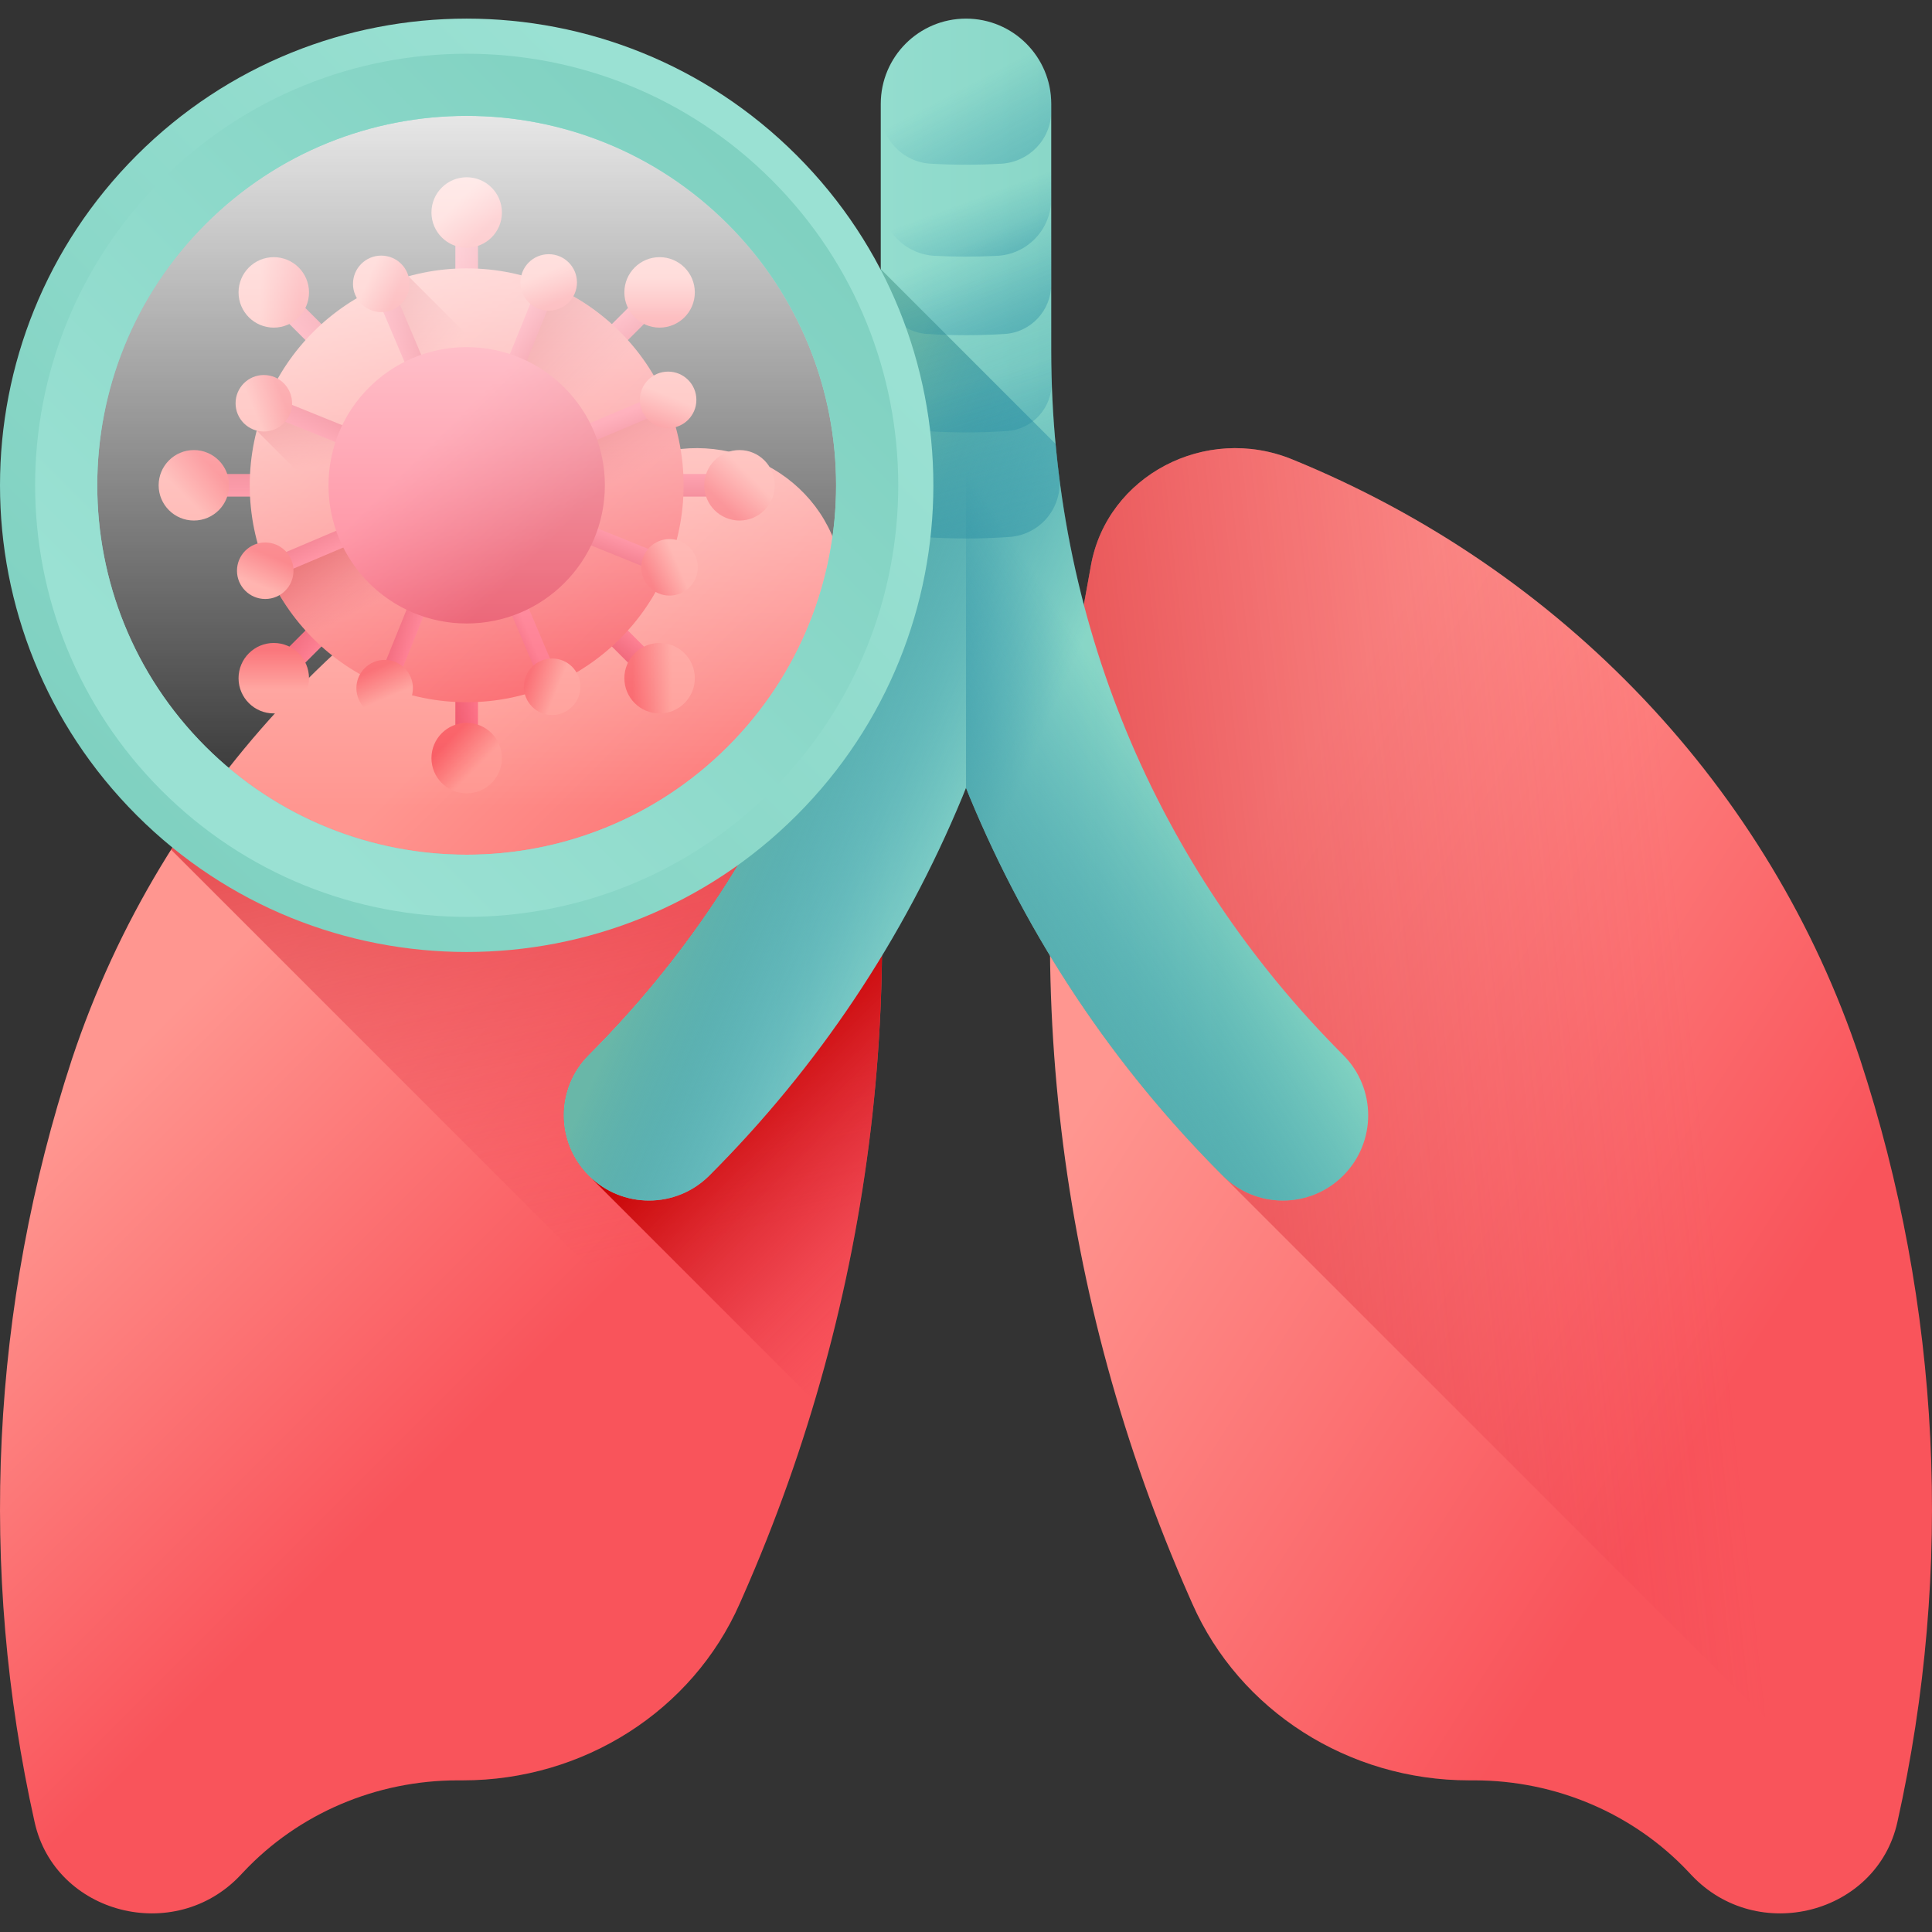 <svg id="Capa_1" enable-background="new 0 0 510 510" height="512" viewBox="0 0 510 510" width="512" xmlns="http://www.w3.org/2000/svg" xmlns:xlink="http://www.w3.org/1999/xlink"><rect x="0" y="0" width="510" height="510" fill="#333333" stroke="none"/><linearGradient id="lg1"><stop offset="0" stop-color="#ff9690"/><stop offset="1" stop-color="#f9545b"/></linearGradient><linearGradient id="SVGID_1_" gradientUnits="userSpaceOnUse" x1="57.11" x2="151.651" xlink:href="#lg1" y1="255.375" y2="349.916"/><linearGradient id="SVGID_2_" gradientUnits="userSpaceOnUse" x1="166.112" x2="116.112" y1="332.433" y2="108.433"><stop offset="0" stop-color="#e63950" stop-opacity="0"/><stop offset=".827" stop-color="#cb0a0e" stop-opacity=".827"/><stop offset="1" stop-color="#c50000"/></linearGradient><linearGradient id="SVGID_3_" gradientUnits="userSpaceOnUse" x1="304.684" x2="460.684" xlink:href="#lg1" y1="263.064" y2="361.064"/><linearGradient id="lg2"><stop offset="0" stop-color="#e63950" stop-opacity="0"/><stop offset=".047" stop-color="#e4354b" stop-opacity=".047"/><stop offset=".467" stop-color="#d31822" stop-opacity=".467"/><stop offset=".799" stop-color="#c90709" stop-opacity=".799"/><stop offset="1" stop-color="#c50000"/></linearGradient><linearGradient id="SVGID_4_" gradientUnits="userSpaceOnUse" x1="450.684" x2="142.684" xlink:href="#lg2" y1="298.116" y2="332.116"/><linearGradient id="SVGID_5_" gradientUnits="userSpaceOnUse" x1="269.307" x2="212.116" xlink:href="#lg2" y1="314.608" y2="257.417"/><linearGradient id="lg3"><stop offset="0" stop-color="#9ae1d3"/><stop offset="1" stop-color="#80d1c1"/></linearGradient><linearGradient id="SVGID_6_" gradientUnits="userSpaceOnUse" x1="201.334" x2="323.522" xlink:href="#lg3" y1="160.915" y2="160.915"/><linearGradient id="lg4"><stop offset="0" stop-color="#0b799d" stop-opacity="0"/><stop offset=".174" stop-color="#117d9e" stop-opacity=".174"/><stop offset=".414" stop-color="#2389a0" stop-opacity=".414"/><stop offset=".693" stop-color="#409ca3" stop-opacity=".693"/><stop offset=".999" stop-color="#69b7a8" stop-opacity=".999"/><stop offset="1" stop-color="#69b7a8"/></linearGradient><linearGradient id="SVGID_7_" gradientUnits="userSpaceOnUse" x1="262.748" x2="196.748" xlink:href="#lg4" y1="221.746" y2="192.746"/><linearGradient id="SVGID_8_" gradientUnits="userSpaceOnUse" x1="285.523" x2="214.856" xlink:href="#lg4" y1="170.289" y2="215.622"/><linearGradient id="SVGID_9_" gradientUnits="userSpaceOnUse" x1="260.564" x2="290.734" xlink:href="#lg4" y1="99.59" y2="201.249"/><linearGradient id="SVGID_10_" gradientUnits="userSpaceOnUse" x1="258.49" x2="310.318" xlink:href="#lg4" y1="73.456" y2="219.813"/><linearGradient id="SVGID_11_" gradientUnits="userSpaceOnUse" x1="260.301" x2="287.328" xlink:href="#lg4" y1="62.487" y2="124.907"/><linearGradient id="SVGID_12_" gradientUnits="userSpaceOnUse" x1="259.562" x2="278.343" xlink:href="#lg4" y1="51.658" y2="102.591"/><linearGradient id="SVGID_13_" gradientUnits="userSpaceOnUse" x1="253.148" x2="289.544" xlink:href="#lg4" y1="23.78" y2="92.901"/><linearGradient id="lg5"><stop offset="0" stop-color="#ff637b"/><stop offset="1" stop-color="#e63950"/></linearGradient><linearGradient id="SVGID_14_" gradientTransform="matrix(0 1 -1 0 -3746 -2128)" gradientUnits="userSpaceOnUse" x1="2252.121" x2="2262.77" xlink:href="#lg5" y1="-3924.642" y2="-3924.642"/><linearGradient id="SVGID_15_" gradientTransform="matrix(0 1 -1 0 -3746 -2128)" gradientUnits="userSpaceOnUse" x1="2253.482" x2="2260.813" xlink:href="#lg1" y1="-3943.832" y2="-3936.501"/><linearGradient id="SVGID_16_" gradientTransform="matrix(.707 .707 -.707 .707 -2313.723 -288.178)" gradientUnits="userSpaceOnUse" x1="2013.532" x2="2024.181" xlink:href="#lg5" y1="-1484.251" y2="-1484.251"/><linearGradient id="SVGID_17_" gradientTransform="matrix(.707 .707 -.707 .707 -2313.723 -288.178)" gradientUnits="userSpaceOnUse" x1="2014.892" x2="2022.224" xlink:href="#lg1" y1="-1503.442" y2="-1496.111"/><linearGradient id="SVGID_18_" gradientTransform="matrix(-.707 .707 -.707 -.707 -3457.822 -4441.723)" gradientUnits="userSpaceOnUse" x1="695.213" x2="705.861" xlink:href="#lg5" y1="-5818.967" y2="-5818.967"/><linearGradient id="SVGID_19_" gradientTransform="matrix(-.707 .707 -.707 -.707 -3457.822 -4441.723)" gradientUnits="userSpaceOnUse" x1="696.573" x2="703.904" xlink:href="#lg1" y1="-5838.157" y2="-5830.826"/><linearGradient id="SVGID_20_" gradientUnits="userSpaceOnUse" x1="119.207" x2="129.856" xlink:href="#lg5" y1="72.657" y2="72.657"/><linearGradient id="SVGID_21_" gradientUnits="userSpaceOnUse" x1="120.568" x2="127.899" xlink:href="#lg1" y1="53.467" y2="60.798"/><linearGradient id="SVGID_22_" gradientTransform="matrix(-1 0 0 -1 -1618 -5670.034)" gradientUnits="userSpaceOnUse" x1="-1745.178" x2="-1734.529" xlink:href="#lg5" y1="-5853.59" y2="-5853.59"/><linearGradient id="SVGID_23_" gradientTransform="matrix(-1 0 0 -1 -1618 -5670.034)" gradientUnits="userSpaceOnUse" x1="-1743.817" x2="-1736.486" xlink:href="#lg1" y1="-5872.78" y2="-5865.449"/><linearGradient id="SVGID_24_" gradientTransform="matrix(0 -1 1 0 1924.034 -3746)" gradientUnits="userSpaceOnUse" x1="-3878.092" x2="-3867.443" xlink:href="#lg5" y1="-1856.291" y2="-1856.291"/><linearGradient id="SVGID_25_" gradientTransform="matrix(0 -1 1 0 1924.034 -3746)" gradientUnits="userSpaceOnUse" x1="-3876.732" x2="-3869.4" xlink:href="#lg1" y1="-1875.481" y2="-1868.15"/><linearGradient id="SVGID_26_" gradientTransform="matrix(-.707 -.707 .707 -.707 551.497 -5441.596)" gradientUnits="userSpaceOnUse" x1="-3639.503" x2="-3628.854" xlink:href="#lg5" y1="-4296.681" y2="-4296.681"/><linearGradient id="SVGID_27_" gradientTransform="matrix(-.707 -.707 .707 -.707 551.497 -5441.596)" gradientUnits="userSpaceOnUse" x1="-3638.142" x2="-3630.811" xlink:href="#lg1" y1="-4315.872" y2="-4308.541"/><linearGradient id="SVGID_28_" gradientTransform="matrix(.707 -.707 .707 .707 1695.596 -1576.503)" gradientUnits="userSpaceOnUse" x1="-2321.184" x2="-2310.535" xlink:href="#lg5" y1="38.034" y2="38.034"/><linearGradient id="SVGID_29_" gradientTransform="matrix(.707 -.707 .707 .707 1695.596 -1576.503)" gradientUnits="userSpaceOnUse" x1="-2319.823" x2="-2312.492" xlink:href="#lg1" y1="18.844" y2="26.175"/><linearGradient id="SVGID_30_" gradientUnits="userSpaceOnUse" x1="84.666" x2="165.455" xlink:href="#lg1" y1="89.58" y2="170.369"/><linearGradient id="SVGID_31_" gradientUnits="userSpaceOnUse" x1="158.793" x2="129.04" xlink:href="#lg2" y1="100.588" y2="70.836"/><linearGradient id="SVGID_32_" gradientUnits="userSpaceOnUse" x1="130.698" x2="116.749" xlink:href="#lg2" y1="143.216" y2="115.649"/><linearGradient id="SVGID_33_" gradientTransform="matrix(.927 .375 -.375 .927 -1160.079 89.086)" gradientUnits="userSpaceOnUse" x1="1201.11" x2="1209.651" xlink:href="#lg5" y1="-489.395" y2="-489.395"/><linearGradient id="SVGID_34_" gradientTransform="matrix(.927 .375 -.375 .927 -1160.079 89.086)" gradientUnits="userSpaceOnUse" x1="1202.201" x2="1208.081" xlink:href="#lg1" y1="-504.787" y2="-498.907"/><linearGradient id="SVGID_35_" gradientTransform="matrix(-.375 .927 -.927 -.375 -3835.085 -3288.079)" gradientUnits="userSpaceOnUse" x1="1679.883" x2="1688.424" xlink:href="#lg5" y1="-4994.78" y2="-4994.78"/><linearGradient id="SVGID_36_" gradientTransform="matrix(-.375 .927 -.927 -.375 -3835.085 -3288.079)" gradientUnits="userSpaceOnUse" x1="1680.974" x2="1686.854" xlink:href="#lg1" y1="-5010.172" y2="-5004.293"/><linearGradient id="SVGID_37_" gradientTransform="matrix(.39 .921 -.921 .39 -3197.016 -1045.485)" gradientUnits="userSpaceOnUse" x1="2373.592" x2="2382.133" xlink:href="#lg5" y1="-2642.931" y2="-2642.931"/><linearGradient id="SVGID_38_" gradientTransform="matrix(.39 .921 -.921 .39 -3197.016 -1045.485)" gradientUnits="userSpaceOnUse" x1="2374.683" x2="2380.564" xlink:href="#lg1" y1="-2658.323" y2="-2652.442"/><linearGradient id="SVGID_39_" gradientTransform="matrix(-.921 .39 -.39 -.921 -2700.515 -5325.016)" gradientUnits="userSpaceOnUse" x1="-473.653" x2="-465.112" xlink:href="#lg5" y1="-6167.263" y2="-6167.263"/><linearGradient id="SVGID_40_" gradientTransform="matrix(-.921 .39 -.39 -.921 -2700.515 -5325.016)" gradientUnits="userSpaceOnUse" x1="-472.562" x2="-466.682" xlink:href="#lg1" y1="-6182.655" y2="-6176.774"/><linearGradient id="SVGID_41_" gradientTransform="matrix(-.927 -.375 .375 -.927 -534.387 -5773.996)" gradientUnits="userSpaceOnUse" x1="-2825.503" x2="-2816.962" xlink:href="#lg5" y1="-5269.587" y2="-5269.587"/><linearGradient id="SVGID_42_" gradientTransform="matrix(-.927 -.375 .375 -.927 -534.387 -5773.996)" gradientUnits="userSpaceOnUse" x1="-2824.412" x2="-2818.532" xlink:href="#lg1" y1="-5284.979" y2="-5279.099"/><linearGradient id="SVGID_43_" gradientUnits="userSpaceOnUse" x1="81.213" x2="76.564" xlink:href="#lg2" y1="123.83" y2="91.115"/><linearGradient id="SVGID_44_" gradientTransform="matrix(.375 -.927 .927 .375 2027.995 -2662.388)" gradientUnits="userSpaceOnUse" x1="-3304.276" x2="-3295.735" xlink:href="#lg5" y1="-764.201" y2="-764.201"/><linearGradient id="SVGID_45_" gradientTransform="matrix(.375 -.927 .927 .375 2027.995 -2662.388)" gradientUnits="userSpaceOnUse" x1="-3303.185" x2="-3297.304" xlink:href="#lg1" y1="-779.593" y2="-773.713"/><linearGradient id="SVGID_46_" gradientTransform="matrix(-.39 -.921 .921 -.39 1391.239 -4748.878)" gradientUnits="userSpaceOnUse" x1="-3997.985" x2="-3989.444" xlink:href="#lg5" y1="-3116.051" y2="-3116.051"/><linearGradient id="SVGID_47_" gradientTransform="matrix(-.39 -.921 .921 -.39 1391.239 -4748.878)" gradientUnits="userSpaceOnUse" x1="-3996.894" x2="-3991.014" xlink:href="#lg1" y1="-3131.443" y2="-3125.563"/><linearGradient id="SVGID_48_" gradientUnits="userSpaceOnUse" x1="119.305" x2="86.757" xlink:href="#lg2" y1="92.578" y2="67.17"/><linearGradient id="SVGID_49_" gradientTransform="matrix(.921 -.39 .39 .921 1002.878 -736.761)" gradientUnits="userSpaceOnUse" x1="-1150.74" x2="-1142.199" xlink:href="#lg5" y1="408.281" y2="408.281"/><linearGradient id="SVGID_50_" gradientTransform="matrix(.921 -.39 .39 .921 1002.878 -736.761)" gradientUnits="userSpaceOnUse" x1="-1149.649" x2="-1143.769" xlink:href="#lg1" y1="392.889" y2="398.769"/><linearGradient id="SVGID_51_" gradientUnits="userSpaceOnUse" x1="112.897" x2="141.652" xlink:href="#lg5" y1="117.811" y2="146.566"/><linearGradient id="SVGID_52_" gradientTransform="matrix(-1 0 0 1 -1377.637 -534.97)" gradientUnits="userSpaceOnUse" x1="-1500.829" x2="-1500.829" y1="748.512" y2="540.682"><stop offset="0" stop-color="#fff" stop-opacity="0"/><stop offset="1" stop-color="#fff"/></linearGradient><linearGradient id="SVGID_53_" gradientTransform="matrix(-1 0 0 1 -1377.637 -534.97)" gradientUnits="userSpaceOnUse" x1="-1572.934" x2="-1415.453" xlink:href="#lg3" y1="590.972" y2="748.452"/><linearGradient id="SVGID_54_" gradientTransform="matrix(1 0 0 -1 -809.687 77.22)" gradientUnits="userSpaceOnUse" x1="866.198" x2="1011.831" xlink:href="#lg3" y1="-117.568" y2="28.066"/><g><g><g><g><g><path d="m222.012 149.237 3.99 22.071c15.254 84.389 4.878 171.24-29.875 250.055l-.86 1.951c-12.477 28.296-41.24 46.66-73.08 46.658h-1.371c-21.518-.002-42.038 8.765-56.512 24.145l-.82.871c-17.392 18.48-48.926 10.287-54.34-13.962-.003-.011-.004-.017-.004-.017-14.923-66.835-11.525-136.275 9.86-201.452 23.692-71.349 78.435-129.16 149.899-158.299 22.898-9.337 48.837 4.327 53.113 27.979z" fill="url(#SVGID_1_)"/><path d="m223.1 338.43c-4.68 18.78-9.27 35.81-13.31 47.86-.22.65-.45 1.31-.67 1.96l-163.95-163.95c4.11-6.52 8.52-12.85 13.2-18.97 39.61 33.32 98.83 31.34 136.1-5.93 14.44-14.44 23.58-32.16 27.42-50.76.05.2.08.4.12.6l3.99 22.07c10.06 55.64 8.97 112.35-2.9 167.12z" fill="url(#SVGID_2_)"/><path d="m287.988 149.237-3.99 22.071c-15.254 84.389-4.878 171.24 29.875 250.055l.86 1.951c12.477 28.296 41.24 46.66 73.08 46.658h1.371c21.518-.002 42.038 8.765 56.512 24.145l.82.871c17.392 18.48 48.926 10.287 54.34-13.962.003-.011.004-.017.004-.017 14.923-66.835 11.525-136.275-9.86-201.452-23.692-71.349-78.435-129.16-149.899-158.299-22.898-9.337-48.837 4.327-53.113 27.979z" fill="url(#SVGID_3_)"/><path d="m508.834 427.726c-.152 1.948-.315 3.895-.498 5.841-.06.74-.13 1.48-.21 2.21-.25 2.6-.54 5.2-.86 7.8-1.5 12.54-3.64 25.03-6.41 37.43v.02c-.11.47-.22.94-.35 1.4-.04.15-.07.29-.13.43-.37 1.3-.83 2.54-1.35 3.74l-176.27-176.27c-8.8-8.8-17-18.05-24.6-27.73-7.6-9.69-14.59-19.8-20.96-30.31 0-.01 0-.02-.01-.03-.3-27 1.96-54.1 6.81-80.95l2.12-11.73 1.87-10.34c4.28-23.65 30.22-37.32 53.11-27.98h.01c35.73 14.57 67.28 36.31 92.86 63.32s45.19 59.31 57.03 94.98c13.03 39.719 19.379 81.016 18.972 122.343-.001.105-.002.21-.003.315-.065 6.1-.277 12.201-.637 18.297-.022.369-.045.739-.068 1.108-.1 1.612-.21 3.223-.331 4.834-.032.424-.062.848-.095 1.272z" fill="url(#SVGID_4_)"/></g><path d="m226.001 171.308-2.12-11.726c-11.684 44.585-35.003 85.468-68.458 118.923-8.787 8.787-8.787 23.033 0 31.819l59.595 59.595c19.111-64.321 22.982-132.226 10.983-198.611z" fill="url(#SVGID_5_)"/><path d="m354.576 278.505c-49.703-49.704-77.076-115.788-77.076-186.079v-65.011c0-12.426-10.074-22.5-22.5-22.5s-22.5 10.074-22.5 22.5v65.011c0 70.292-27.373 136.375-77.076 186.079-8.787 8.787-8.787 23.033 0 31.819 4.393 4.394 10.151 6.59 15.91 6.59s11.517-2.197 15.91-6.59c28.76-28.76 51.234-62.396 66.799-99.973.329-.795.635-1.596.957-2.392.322.797.628 1.598.957 2.392 15.565 37.577 38.04 71.213 66.799 99.973 4.394 4.394 10.152 6.59 15.91 6.59s11.517-2.197 15.91-6.59c8.787-8.786 8.787-23.032 0-31.819z" fill="url(#SVGID_6_)"/><path d="m354.58 310.32c-4.4 4.4-10.16 6.59-15.91 6.59-5.76 0-11.52-2.19-15.91-6.59-28.76-28.76-51.24-62.39-66.8-99.97-.33-.79-.64-1.59-.96-2.39-.32.8-.63 1.6-.96 2.39-15.56 37.58-38.04 71.21-66.8 99.97-4.39 4.4-10.15 6.59-15.91 6.59-5.75 0-11.51-2.19-15.91-6.59-8.78-8.78-8.78-23.03 0-31.81 49.71-49.71 77.08-115.79 77.08-186.08v-21.39l46.17 46.17c5.65 60.93 32.09 117.48 75.91 161.3 8.78 8.78 8.78 23.03 0 31.81z" fill="url(#SVGID_7_)"/><path d="m255.957 210.352c15.565 37.577 38.04 71.213 66.799 99.973 4.394 4.394 10.152 6.59 15.91 6.59s11.517-2.197 15.91-6.59c8.787-8.787 8.787-23.033 0-31.819-49.703-49.705-77.076-115.789-77.076-186.08v-65.011c0-12.426-10.074-22.5-22.5-22.5v203.045c.322.796.628 1.597.957 2.392z" fill="url(#SVGID_8_)"/></g></g><path d="m255 142.147c3.886 0 7.725-.139 11.508-.41 8.133-.582 14.113-7.824 13.091-15.914-1.389-10.991-2.099-22.139-2.099-33.398v-64.471c0-12.2-9.487-22.591-21.679-23.025-12.8-.455-23.321 9.787-23.321 22.485v65.011c0 11.258-.71 22.407-2.099 33.398-1.022 8.09 4.958 15.332 13.091 15.914 3.783.271 7.622.41 11.508.41z" fill="url(#SVGID_9_)"/><path d="m254.179 4.929c-12.192.434-21.679 10.825-21.679 23.025v64.472c0 2.745-.045 5.483-.132 8.214-.217 6.828 4.92 12.679 11.736 13.14 3.585.243 7.219.367 10.896.367s7.311-.125 10.896-.367c6.816-.461 11.953-6.312 11.736-13.14-.087-2.731-.132-5.469-.132-8.214v-65.011c0-12.699-10.52-22.941-23.321-22.486z" fill="url(#SVGID_10_)"/><path d="m254.179 4.929c-12.192.434-21.679 10.825-21.679 23.025v47.049c0 6.921 5.347 12.718 12.254 13.155 3.374.213 6.792.323 10.246.323s6.872-.109 10.246-.323c6.907-.437 12.254-6.234 12.254-13.155v-47.588c0-12.699-10.52-22.941-23.321-22.486z" fill="url(#SVGID_11_)"/><path d="m254.179 4.929c-12.192.434-21.679 10.825-21.679 23.025v24.542c0 8.018 6.282 14.634 14.29 15.039 2.711.137 5.449.207 8.21.207s5.499-.07 8.21-.207c8.007-.405 14.29-7.022 14.29-15.039v-25.081c0-12.699-10.52-22.941-23.321-22.486z" fill="url(#SVGID_12_)"/><path d="m254.179 4.929c-12.192.434-21.679 10.825-21.679 23.025v1.363c0 7.412 5.811 13.475 13.211 13.899 3.063.175 6.161.265 9.289.265s6.226-.089 9.289-.265c7.4-.424 13.211-6.488 13.211-13.899v-1.902c0-12.699-10.52-22.941-23.321-22.486z" fill="url(#SVGID_13_)"/></g><g><g><g><path d="m165.066 128.107c0-1.651 1.338-2.989 2.989-2.989h21.174c1.651 0 2.989 1.338 2.989 2.989 0 1.651-1.338 2.989-2.989 2.989h-21.174c-1.651 0-2.989-1.339-2.989-2.989z" fill="url(#SVGID_14_)"/><circle cx="195.207" cy="128.107" fill="url(#SVGID_15_)" r="9.3"/></g><g><path d="m152.801 98.498c-1.167-1.167-1.167-3.06 0-4.227l14.973-14.973c1.167-1.167 3.06-1.167 4.227 0 1.167 1.167 1.167 3.06 0 4.227l-14.973 14.973c-1.167 1.167-3.059 1.167-4.227 0z" fill="url(#SVGID_16_)"/><circle cx="174.115" cy="77.184" fill="url(#SVGID_17_)" r="9.3"/></g><g><path d="m152.801 157.715c1.167-1.167 3.06-1.167 4.227 0l14.973 14.973c1.167 1.167 1.167 3.06 0 4.227-1.167 1.167-3.06 1.167-4.227 0l-14.973-14.973c-1.167-1.167-1.167-3.059 0-4.227z" fill="url(#SVGID_18_)"/><circle cx="174.115" cy="179.029" fill="url(#SVGID_19_)" r="9.3"/></g><g><path d="m123.192 86.234c-1.651 0-2.989-1.338-2.989-2.989v-21.175c0-1.651 1.338-2.989 2.989-2.989 1.651 0 2.989 1.338 2.989 2.989v21.174c.001 1.651-1.338 2.99-2.989 2.99z" fill="url(#SVGID_20_)"/><circle cx="123.192" cy="56.092" fill="url(#SVGID_21_)" r="9.3"/></g><g><path d="m123.192 169.98c1.651 0 2.989 1.338 2.989 2.989v21.174c0 1.651-1.338 2.989-2.989 2.989-1.651 0-2.989-1.338-2.989-2.989v-21.174c0-1.651 1.339-2.989 2.989-2.989z" fill="url(#SVGID_22_)"/><circle cx="123.192" cy="200.121" fill="url(#SVGID_23_)" r="9.3"/></g><g><path d="m81.319 128.107c0 1.651-1.338 2.989-2.989 2.989h-21.174c-1.651 0-2.989-1.338-2.989-2.989 0-1.651 1.338-2.989 2.989-2.989h21.174c1.651-.001 2.989 1.338 2.989 2.989z" fill="url(#SVGID_24_)"/><circle cx="51.178" cy="128.107" fill="url(#SVGID_25_)" r="9.3"/></g><g><path d="m93.584 157.715c1.167 1.167 1.167 3.06 0 4.227l-14.973 14.973c-1.167 1.167-3.06 1.167-4.227 0-1.167-1.167-1.167-3.06 0-4.227l14.973-14.973c1.167-1.167 3.059-1.167 4.227 0z" fill="url(#SVGID_26_)"/><circle cx="72.27" cy="179.029" fill="url(#SVGID_27_)" r="9.3"/></g><g><path d="m93.584 98.498c-1.167 1.167-3.06 1.167-4.227 0l-14.973-14.973c-1.167-1.167-1.167-3.06 0-4.227 1.167-1.167 3.06-1.167 4.227 0l14.973 14.973c1.167 1.167 1.167 3.06 0 4.227z" fill="url(#SVGID_28_)"/><circle cx="72.27" cy="77.184" fill="url(#SVGID_29_)" r="9.3"/></g><circle cx="123.192" cy="128.107" fill="url(#SVGID_30_)" r="57.263"/><path d="m146.036 75.586-8.65 21.454s9.166 2.348 17.801 16.873l20.69-8.273c-5.735-13.433-16.458-24.225-29.841-30.054z" fill="url(#SVGID_31_)"/><path d="m123.192 185.369c31.625 0 57.263-25.637 57.263-57.263 0-7.396-1.403-14.464-3.955-20.953l-105.473 44.603c9.003 19.826 28.974 33.613 52.165 33.613z" fill="url(#SVGID_32_)"/><g><path d="m135.783 96.971c-1.228-.496-1.82-1.894-1.324-3.121l6.367-15.745c.496-1.228 1.894-1.82 3.121-1.324 1.228.496 1.82 1.894 1.324 3.121l-6.367 15.745c-.496 1.228-1.893 1.821-3.121 1.324z" fill="url(#SVGID_33_)"/><circle cx="144.847" cy="74.559" fill="url(#SVGID_34_)" r="7.459"/></g><g><path d="m154.328 140.698c.496-1.228 1.894-1.82 3.121-1.324l15.745 6.367c1.228.496 1.82 1.894 1.324 3.121-.496 1.228-1.894 1.82-3.121 1.324l-15.745-6.367c-1.228-.496-1.821-1.894-1.324-3.121z" fill="url(#SVGID_35_)"/><circle cx="176.74" cy="149.761" fill="url(#SVGID_36_)" r="7.459"/></g><g><path d="m154.112 114.994c-.517-1.219.052-2.626 1.271-3.143l15.635-6.631c1.219-.517 2.626.052 3.143 1.271.517 1.219-.052 2.626-1.271 3.143l-15.635 6.631c-1.219.517-2.626-.052-3.143-1.271z" fill="url(#SVGID_37_)"/><circle cx="176.368" cy="105.554" fill="url(#SVGID_38_)" r="7.459"/></g><g><path d="m136.305 159.026c1.219-.517 2.626.052 3.143 1.271l6.631 15.635c.517 1.219-.052 2.626-1.271 3.143-1.219.517-2.626-.052-3.143-1.271l-6.631-15.635c-.517-1.219.052-2.626 1.271-3.143z" fill="url(#SVGID_39_)"/><circle cx="145.745" cy="181.283" fill="url(#SVGID_40_)" r="7.459"/></g><g><path d="m110.602 159.242c1.228.496 1.82 1.894 1.324 3.121l-6.367 15.745c-.496 1.228-1.894 1.82-3.121 1.324-1.228-.496-1.82-1.894-1.324-3.121l6.367-15.745c.496-1.228 1.893-1.82 3.121-1.324z" fill="url(#SVGID_41_)"/><circle cx="101.538" cy="181.654" fill="url(#SVGID_42_)" r="7.459"/></g><path d="m67.743 113.663 21.08 21.08s-1.996-14.216 3.234-19.228l-21.888-9.063z" fill="url(#SVGID_43_)"/><g><path d="m92.057 115.516c-.496 1.228-1.894 1.82-3.121 1.324l-15.745-6.367c-1.228-.496-1.82-1.894-1.324-3.121.496-1.228 1.894-1.82 3.121-1.324l15.745 6.367c1.228.496 1.82 1.893 1.324 3.121z" fill="url(#SVGID_44_)"/><circle cx="69.645" cy="106.452" fill="url(#SVGID_45_)" r="7.459"/></g><g><path d="m92.273 141.22c.517 1.219-.052 2.626-1.271 3.143l-15.635 6.631c-1.219.517-2.626-.052-3.143-1.271-.517-1.219.052-2.626 1.271-3.143l15.635-6.631c1.219-.518 2.626.052 3.143 1.271z" fill="url(#SVGID_46_)"/><circle cx="70.017" cy="150.659" fill="url(#SVGID_47_)" r="7.459"/></g><path d="m100.95 75.325 9.123 20.732c7.639-3.819 17.867-3.009 17.867-3.009l-20.115-20.115c-2.356.654-4.652 1.454-6.875 2.392z" fill="url(#SVGID_48_)"/><g><path d="m110.08 97.187c-1.219.517-2.626-.052-3.143-1.271l-6.631-15.635c-.517-1.219.052-2.626 1.271-3.143 1.219-.517 2.626.052 3.143 1.271l6.631 15.635c.517 1.219-.052 2.626-1.271 3.143z" fill="url(#SVGID_49_)"/><circle cx="100.64" cy="74.931" fill="url(#SVGID_50_)" r="7.459"/></g><circle cx="123.192" cy="128.107" fill="url(#SVGID_51_)" r="36.476"/></g><g><circle cx="123.192" cy="128.107" fill="url(#SVGID_52_)" r="105.366"/><g><path d="m36.084 215.215c48.112 48.112 126.105 48.112 174.216 0 48.112-48.112 48.112-126.105 0-174.216-48.112-48.112-126.105-48.112-174.216 0-48.112 48.111-48.112 126.104 0 174.216zm18.158-18.149c-38.086-38.086-38.086-99.833 0-137.92 38.077-38.076 99.824-38.076 137.91 0 38.077 38.086 38.077 99.833 0 137.92-38.087 38.077-99.834 38.077-137.91 0z" fill="url(#SVGID_53_)"/><path d="m203.747 47.551c-44.491-44.491-116.619-44.491-161.11 0s-44.491 116.619 0 161.11 116.619 44.491 161.11 0c44.491-44.49 44.491-116.618 0-161.11zm-11.605 149.515c-38.077 38.076-99.824 38.076-137.91 0-38.077-38.086-38.077-99.833 0-137.92 38.086-38.077 99.833-38.077 137.91 0 38.086 38.087 38.086 99.834 0 137.92z" fill="url(#SVGID_54_)"/></g></g></g></g></svg>